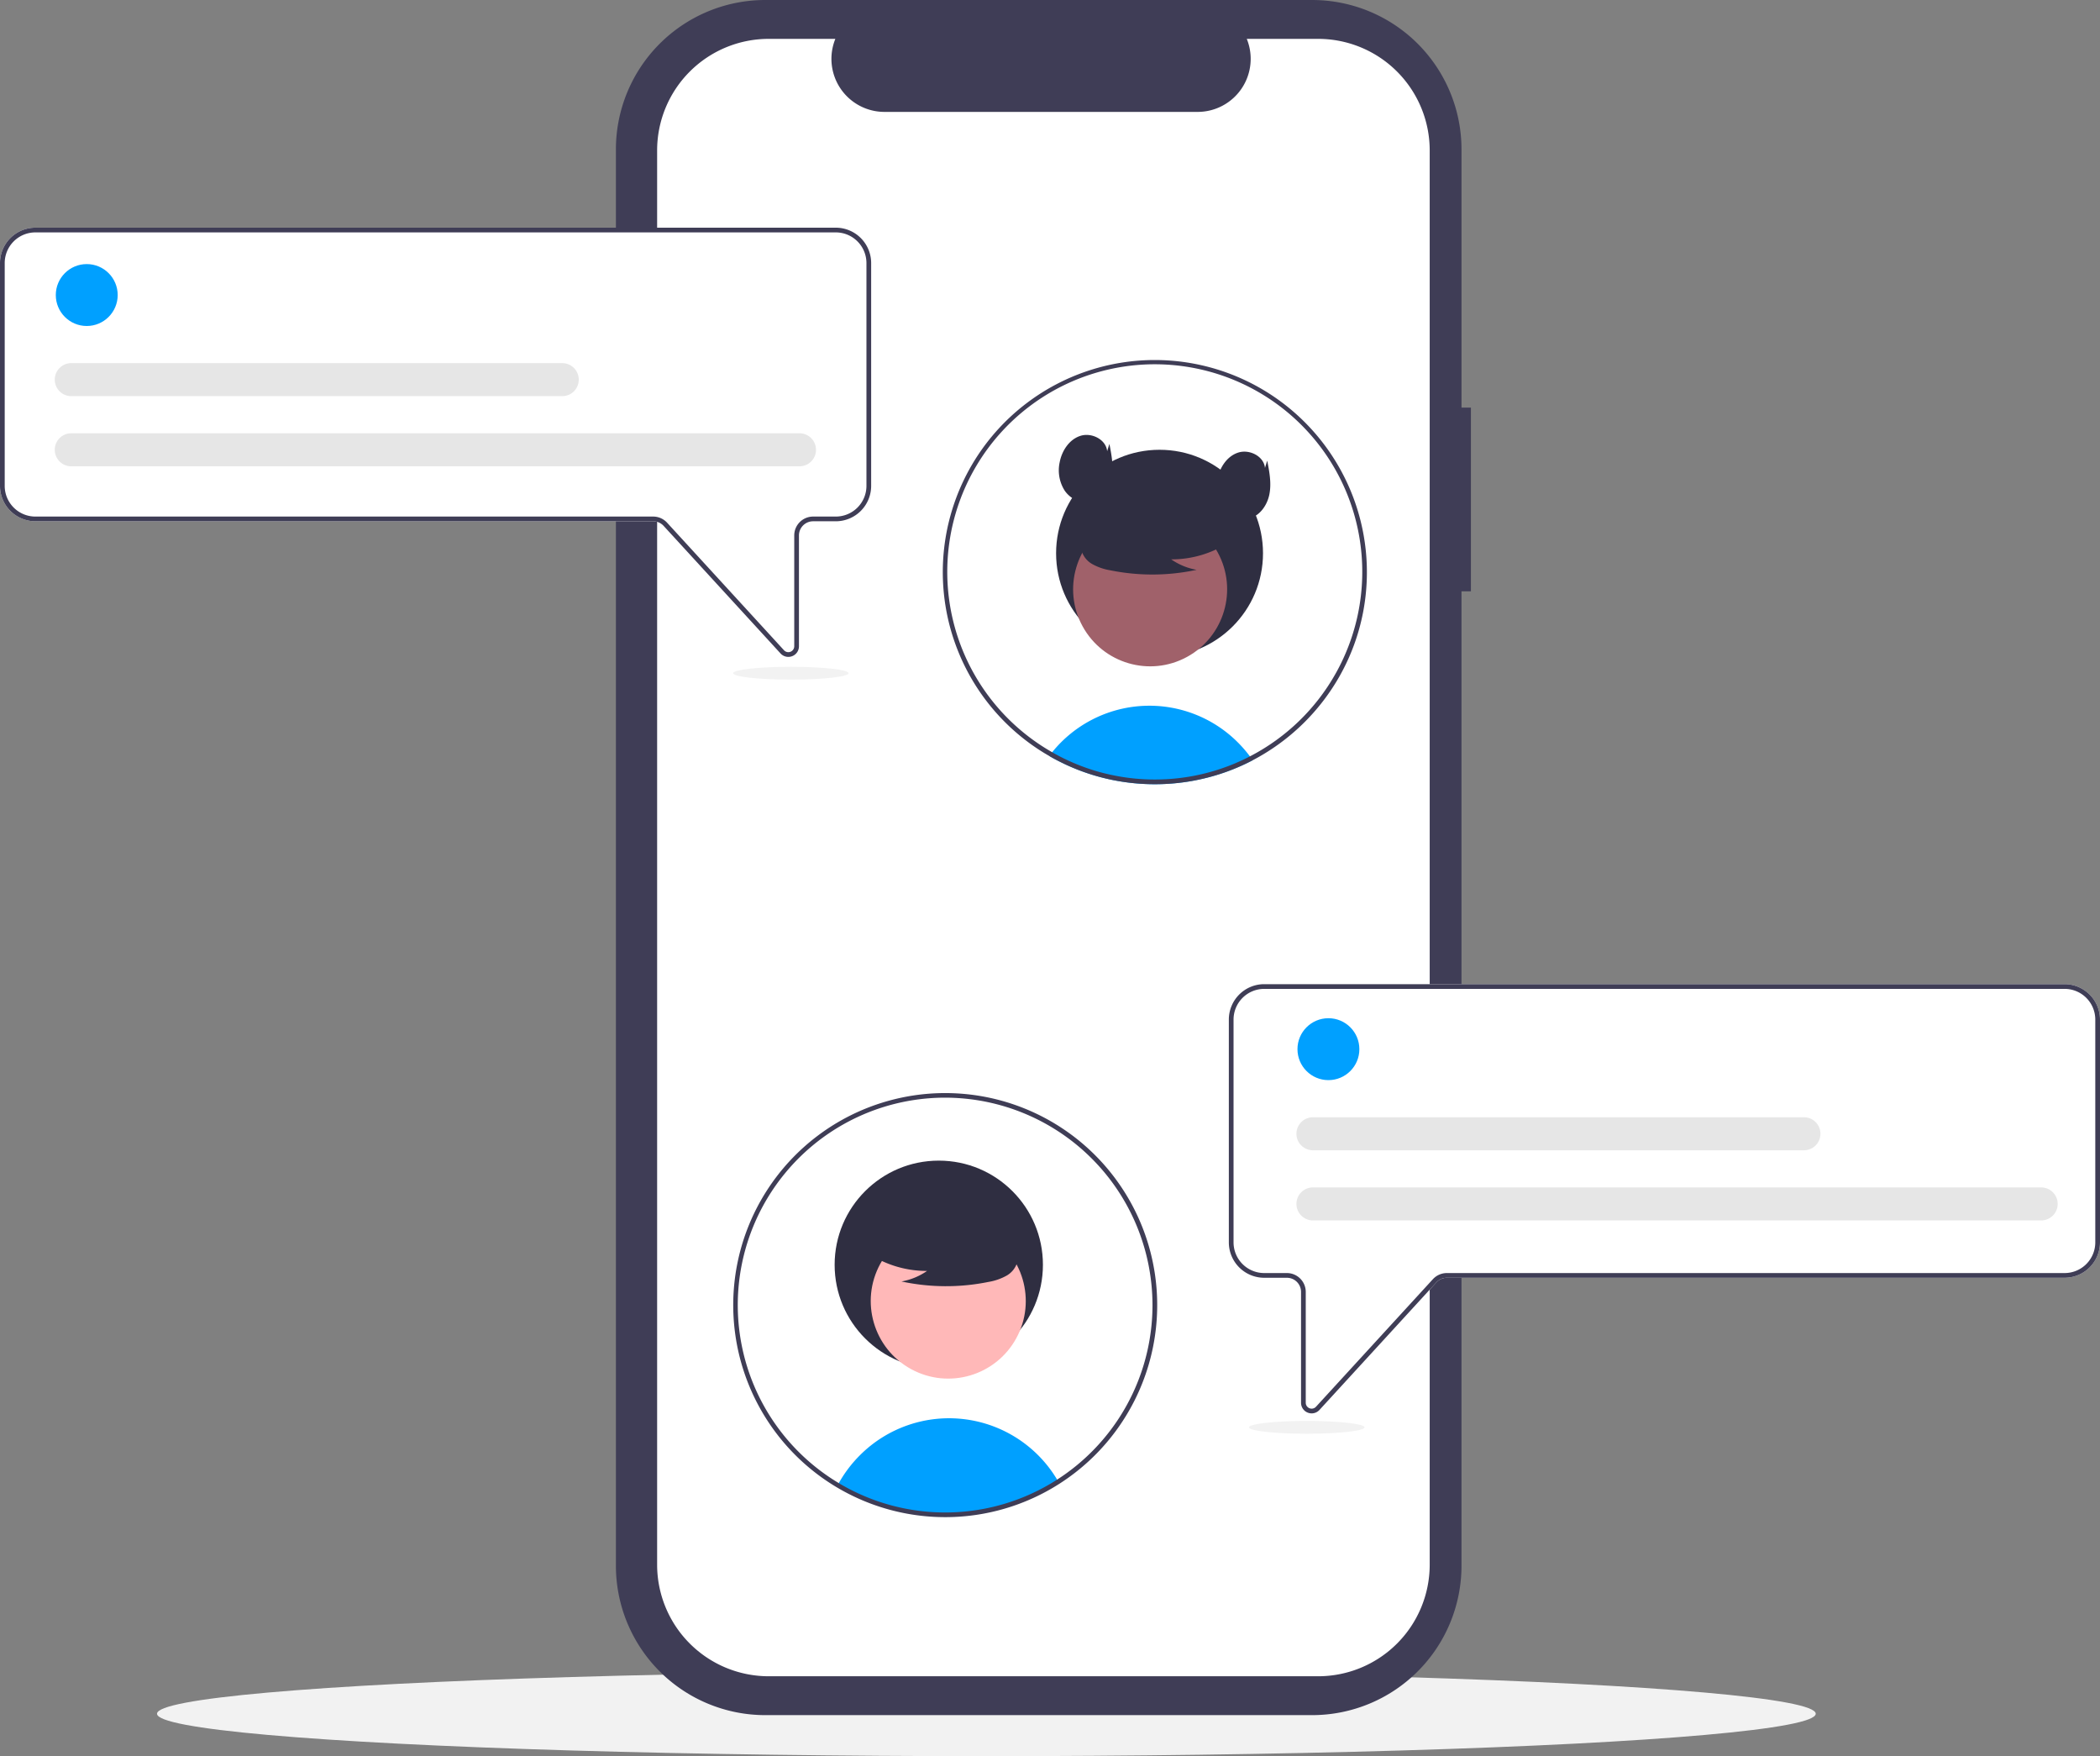 <svg xmlns="http://www.w3.org/2000/svg" data-name="Layer 1" width="891.295" height="745.194" viewBox="0 0 891.295 745.194" xmlns:xlink="http://www.w3.org/1999/xlink"><rect x="0" y="0" width="891.295" height="745.194" fill="#808080" stroke="none"/><ellipse cx="418.644" cy="727.194" rx="352" ry="18" fill="#f2f2f2"/><path d="M778.65,250.35h-3.999V140.805a63.402,63.402,0,0,0-63.402-63.402H479.162a63.402,63.402,0,0,0-63.402,63.402v600.974a63.402,63.402,0,0,0,63.402,63.402H711.249a63.402,63.402,0,0,0,63.402-63.402V328.326h3.999Z" transform="translate(-154.353 -77.403)" fill="#3f3d56"/><path d="M761.156,141.247v600.09a47.351,47.351,0,0,1-47.35,47.35h-233.2a47.351,47.351,0,0,1-47.35-47.35v-600.09a47.351,47.351,0,0,1,47.35-47.35h28.29a22.507,22.507,0,0,0,20.83,30.99h132.96a22.507,22.507,0,0,0,20.83-30.99h30.29A47.351,47.351,0,0,1,761.156,141.247Z" transform="translate(-154.353 -77.403)" fill="#fff"/><path d="M686.03,400.003q-2.325,1.215-4.73,2.3-2.19.99-4.45,1.86c-.55.21-1.11.42-1.67.63a89.528,89.528,0,0,1-13.6,3.75q-3.435.675-6.96,1.06-2.91.33-5.88.47c-1.41.07-2.82.1-4.24.1a89.841,89.841,0,0,1-16.76-1.57c-1.44-.26-2.85-.57-4.26-.91a88.778,88.778,0,0,1-19.67-7.26c-.56-.28-1.12-.58-1.68-.87-.83-.44-1.64-.9-2.45-1.38.39-.54.81-1.07,1.24-1.59a53.034,53.034,0,0,1,78.87-4.1,54.277,54.277,0,0,1,5.06,5.86C685.26,398.893,685.65,399.443,686.03,400.003Z" transform="translate(-154.353 -77.403)" fill="#00a0ff"/><circle cx="492.143" cy="234.764" r="43.91" fill="#2f2e41"/><circle cx="642.499" cy="327.462" r="32.681" transform="translate(-232.688 270.907) rotate(-28.663)" fill="#a0616a"/><path d="M676.839,306.906a44.448,44.448,0,0,1-25.402,7.85,27.238,27.238,0,0,0,10.796,4.442,89.628,89.628,0,0,1-36.61.206,23.694,23.694,0,0,1-7.664-2.632,9.699,9.699,0,0,1-4.731-6.327c-.803-4.589,2.772-8.757,6.488-11.567a47.858,47.858,0,0,1,40.217-8.036c4.492,1.161,8.993,3.123,11.911,6.731s3.782,9.17,1.002,12.885Z" transform="translate(-154.353 -77.403)" fill="#2f2e41"/><path d="M644.5,230.173a89.987,89.987,0,0,0-46.84,166.83l.58.34q.72.435,1.44.84c.81.48,1.62.94,2.45,1.38.56.29,1.12.59,1.68.87a88.778,88.778,0,0,0,19.67,7.26c1.41.34,2.82.65,4.26.91a89.841,89.841,0,0,0,16.76,1.57c1.42,0,2.83-.03,4.24-.1q2.97-.135,5.88-.47,3.525-.39,6.96-1.06a89.528,89.528,0,0,0,13.6-3.75c.56-.21,1.12-.42,1.67-.63q2.265-.87,4.45-1.86,2.4-1.08,4.73-2.3a90.792,90.792,0,0,0,37.04-35.97c.04-.08.09-.16.13-.24a89.306,89.306,0,0,0,9.65-26.41,90.051,90.051,0,0,0-88.35-107.21Zm77.06,132.45c-.08.14-.15.28-.23.41a88.172,88.172,0,0,1-36.48,35.32q-2.295,1.2-4.67,2.25c-1.31.59-2.65,1.15-4,1.67-.57.22-1.15.44-1.73.64a85.721,85.721,0,0,1-11.73,3.36,84.695,84.695,0,0,1-8.95,1.41c-1.85.2-3.73.34-5.62.41-1.21.05-2.43.08-3.65.08a86.762,86.762,0,0,1-16.22-1.51,85.625,85.625,0,0,1-9.63-2.36,88.466,88.466,0,0,1-13.99-5.67c-.52-.27-1.04-.54-1.55-.82-.73-.39-1.47-.79-2.19-1.22-.54-.3-1.08-.62-1.61-.94-.31-.18-.62-.37-.93-.56a88.069,88.069,0,1,1,123.18-32.47Z" transform="translate(-154.353 -77.403)" fill="#3f3d56"/><path d="M624.26,268.863c-.472-4.968-6.558-8.026-11.318-6.526s-7.884,6.293-8.829,11.193a16.057,16.057,0,0,0,2.165,12.122c2.406,3.462,6.827,5.623,10.95,4.744,4.707-1.003,7.968-5.6,8.901-10.321s.007-9.589-.919-14.312Z" transform="translate(-154.353 -77.403)" fill="#2f2e41"/><path d="M691.242,275.96c-.472-4.968-6.559-8.026-11.318-6.526s-7.884,6.293-8.829,11.193a16.057,16.057,0,0,0,2.165,12.122c2.406,3.462,6.827,5.623,10.95,4.744,4.707-1.003,7.968-5.6,8.901-10.321s.007-9.589-.919-14.312Z" transform="translate(-154.353 -77.403)" fill="#2f2e41"/><path d="M488.936,356.142a4.475,4.475,0,0,1-3.307-1.464L436.008,300.544a6.02,6.02,0,0,0-4.426-1.947H169.362a15.026,15.026,0,0,1-15.009-15.009V189.025a15.026,15.026,0,0,1,15.009-15.009H509.087A15.026,15.026,0,0,1,524.096,189.025v94.562A15.026,15.026,0,0,1,509.087,298.597h-9.631a6.012,6.012,0,0,0-6.005,6.005v47.033a4.474,4.474,0,0,1-2.87,4.196A4.526,4.526,0,0,1,488.936,356.142Z" transform="translate(-154.353 -77.403)" fill="#fff"/><path d="M488.936,356.142a4.475,4.475,0,0,1-3.307-1.464L436.008,300.544a6.02,6.02,0,0,0-4.426-1.947H169.362a15.026,15.026,0,0,1-15.009-15.009V189.025a15.026,15.026,0,0,1,15.009-15.009H509.087A15.026,15.026,0,0,1,524.096,189.025v94.562A15.026,15.026,0,0,1,509.087,298.597h-9.631a6.012,6.012,0,0,0-6.005,6.005v47.033a4.474,4.474,0,0,1-2.87,4.196A4.526,4.526,0,0,1,488.936,356.142ZM169.362,176.016A13.024,13.024,0,0,0,156.353,189.025v94.562a13.024,13.024,0,0,0,13.009,13.009H431.581a8.024,8.024,0,0,1,5.9,2.596l49.622,54.133a2.503,2.503,0,0,0,4.347-1.691v-47.033a8.014,8.014,0,0,1,8.005-8.005H509.087a13.024,13.024,0,0,0,13.009-13.009V189.025A13.024,13.024,0,0,0,509.087,176.016Z" transform="translate(-154.353 -77.403)" fill="#3f3d56"/><circle cx="36.816" cy="125.193" r="13.134" fill="#00a0ff"/><path d="M493.764,275.269H184.684a7.005,7.005,0,1,1,0-14.009H493.764a7.005,7.005,0,0,1,0,14.009Z" transform="translate(-154.353 -77.403)" fill="#e6e6e6"/><path d="M393.073,245.5H184.684a7.005,7.005,0,1,1,0-14.009H393.073a7.005,7.005,0,0,1,0,14.009Z" transform="translate(-154.353 -77.403)" fill="#e6e6e6"/><path d="M709.419,676.831a4.474,4.474,0,0,1-2.87-4.196v-47.033a6.012,6.012,0,0,0-6.005-6.005H690.913a15.026,15.026,0,0,1-15.009-15.009V510.025A15.026,15.026,0,0,1,690.913,495.016H1030.638a15.026,15.026,0,0,1,15.009,15.009v94.562a15.026,15.026,0,0,1-15.009,15.009H768.419a6.02,6.02,0,0,0-4.426,1.947l-49.622,54.133a4.475,4.475,0,0,1-3.307,1.464A4.526,4.526,0,0,1,709.419,676.831Z" transform="translate(-154.353 -77.403)" fill="#fff"/><path d="M709.419,676.831a4.474,4.474,0,0,1-2.87-4.196v-47.033a6.012,6.012,0,0,0-6.005-6.005H690.913a15.026,15.026,0,0,1-15.009-15.009V510.025A15.026,15.026,0,0,1,690.913,495.016H1030.638a15.026,15.026,0,0,1,15.009,15.009v94.562a15.026,15.026,0,0,1-15.009,15.009H768.419a6.02,6.02,0,0,0-4.426,1.947l-49.622,54.133a4.475,4.475,0,0,1-3.307,1.464A4.526,4.526,0,0,1,709.419,676.831ZM690.913,497.016A13.024,13.024,0,0,0,677.904,510.025v94.562A13.024,13.024,0,0,0,690.913,617.597h9.631a8.014,8.014,0,0,1,8.005,8.005v47.033a2.503,2.503,0,0,0,4.347,1.691l49.622-54.133a8.024,8.024,0,0,1,5.9-2.596h262.22a13.024,13.024,0,0,0,13.009-13.009V510.025a13.024,13.024,0,0,0-13.009-13.009Z" transform="translate(-154.353 -77.403)" fill="#3f3d56"/><path d="M603.53,706.113a89.069,89.069,0,0,1-93.65,1.49,54.129,54.129,0,0,1,9.4-12.65,53.433,53.433,0,0,1,83.91,10.57C603.3,705.713,603.42,705.913,603.53,706.113Z" transform="translate(-154.353 -77.403)" fill="#00a0ff"/><circle cx="398.443" cy="536.688" r="44.202" fill="#2f2e41"/><circle cx="556.819" cy="629.489" r="32.898" transform="translate(-416.965 738.729) rotate(-61.337)" fill="#ffb8b8"/><path d="M522.25,608.796a44.744,44.744,0,0,0,25.571,7.902,27.419,27.419,0,0,1-10.868,4.471,90.223,90.223,0,0,0,36.853.207,23.852,23.852,0,0,0,7.715-2.65,9.764,9.764,0,0,0,4.762-6.369c.809-4.619-2.791-8.816-6.531-11.644a48.176,48.176,0,0,0-40.484-8.09c-4.522,1.169-9.053,3.144-11.99,6.776s-3.807,9.231-1.009,12.971Z" transform="translate(-154.353 -77.403)" fill="#2f2e41"/><path d="M555.5,721.173a89.972,89.972,0,1,1,48.571-14.219A89.88,89.88,0,0,1,555.5,721.173Zm0-178a88.008,88.008,0,1,0,88,88A88.1,88.1,0,0,0,555.5,543.173Z" transform="translate(-154.353 -77.403)" fill="#3f3d56"/><circle cx="563.816" cy="445.193" r="13.134" fill="#00a0ff"/><path d="M1020.764,595.269H711.684a7.005,7.005,0,1,1,0-14.009h309.08a7.005,7.005,0,0,1,0,14.009Z" transform="translate(-154.353 -77.403)" fill="#e6e6e6"/><path d="M920.073,565.5H711.684a7.005,7.005,0,1,1,0-14.009H920.073a7.005,7.005,0,0,1,0,14.009Z" transform="translate(-154.353 -77.403)" fill="#e6e6e6"/><ellipse cx="554.644" cy="605.661" rx="24.504" ry="2.72" fill="#f2f2f2"/><ellipse cx="335.644" cy="285.661" rx="24.504" ry="2.72" fill="#f2f2f2"/></svg>